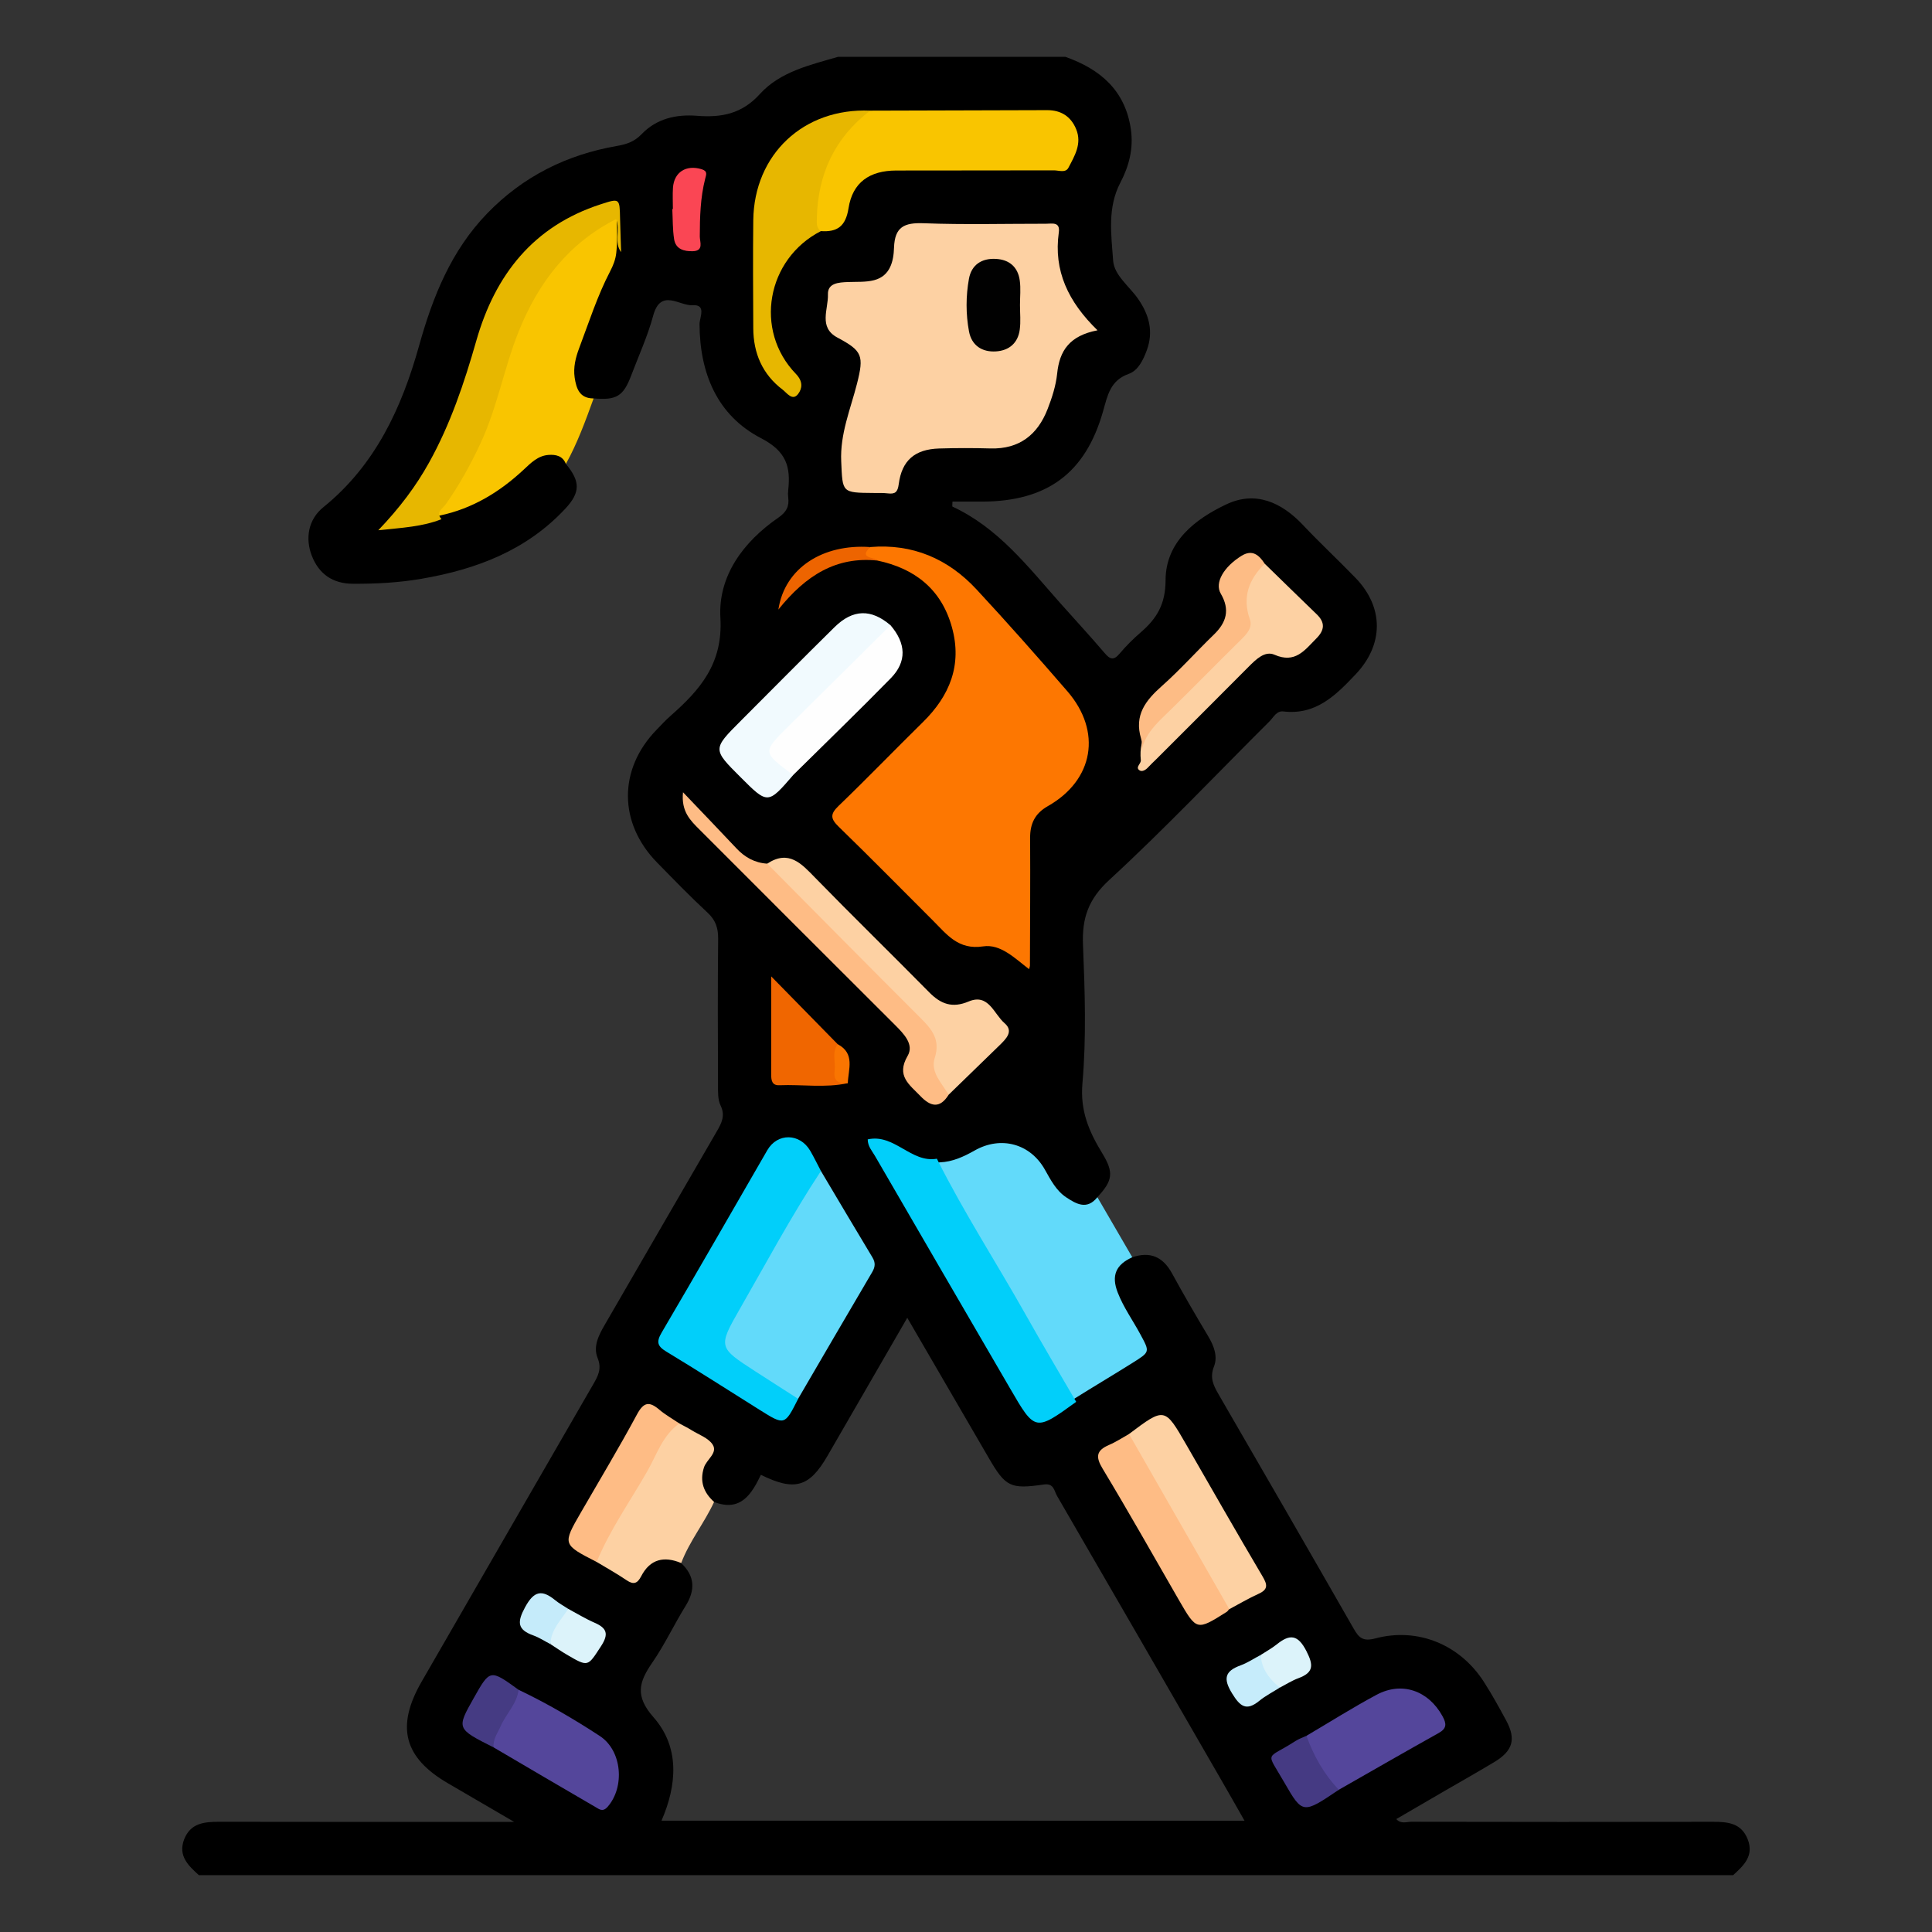 <?xml version="1.0" encoding="utf-8"?>
<!-- Generator: Adobe Illustrator 16.0.2, SVG Export Plug-In . SVG Version: 6.00 Build 0)  -->
<!DOCTYPE svg PUBLIC "-//W3C//DTD SVG 1.1 Tiny//EN" "http://www.w3.org/Graphics/SVG/1.1/DTD/svg11-tiny.dtd">
<svg version="1.1" baseProfile="tiny" id="Layer_1" xmlns="http://www.w3.org/2000/svg" xmlns:xlink="http://www.w3.org/1999/xlink"
	 x="0px" y="0px" width="85px" height="85px" viewBox="0 0 85 85" xml:space="preserve">
<rect x="0" y="0" width="85" height="85" fill="#333333" stroke="none"/>
<g>
	<path fill="#62DAFA" d="M49.816,55.315c-0.703,0.714-0.754,1.062-0.269,1.917c0.358,0.633,0.705,1.272,1.096,1.885
		c0.203,0.321,0.159,0.486-0.161,0.674c-1.053,0.615-2.091,1.254-3.134,1.884c-0.451-0.151-0.561-0.596-0.763-0.94
		c-1.671-2.842-3.3-5.707-4.975-8.55c-0.214-0.362-0.548-0.714-0.392-1.207c0.63-0.065,1.214-0.247,1.71-0.659
		c0.527-0.435,1.154-0.122,1.72-0.236c0.78-0.158,1.028,0.382,1.304,0.919c0.165,0.32,0.357,0.629,0.543,0.94
		c0.507,0.85,0.842,0.986,1.784,0.728C48.792,53.553,49.305,54.433,49.816,55.315z"/>
	<path fill="#F9C500" d="M24.898,20.409c-0.68-0.382-1.216-0.18-1.727,0.357c-1.026,1.08-2.278,1.779-3.746,2.074
		c-0.292-0.303-0.309-0.314,0.053-0.808c1.206-1.643,1.939-3.499,2.486-5.438c0.332-1.181,0.707-2.341,1.304-3.42
		c0.796-1.443,1.856-2.633,3.296-3.462c0.61-0.351,0.678-0.309,0.703,0.377c0.012,0.334-0.074,0.676,0.06,1.001
		c0.116,0.288-0.086,0.494-0.198,0.716c-0.661,1.312-1.116,2.706-1.625,4.08c-0.261,0.705-0.033,1.258,0.614,1.64
		C25.762,18.51,25.406,19.491,24.898,20.409z"/>
	<path d="M76.894,80.926c-0.28-0.72-0.877-0.776-1.536-0.774c-4.422,0.01-8.845,0.006-13.266-0.002
		c-0.208,0-0.453,0.111-0.662-0.118c0.734-0.428,1.447-0.841,2.161-1.258c0.718-0.415,1.442-0.824,2.153-1.252
		c0.817-0.493,0.964-1.005,0.525-1.821c-0.308-0.571-0.623-1.14-0.971-1.685c-1.045-1.647-2.905-2.433-4.787-1.933
		c-0.542,0.143-0.72-0.019-0.952-0.424c-1.972-3.447-3.959-6.882-5.948-10.316c-0.224-0.389-0.396-0.728-0.202-1.221
		c0.176-0.441,0-0.908-0.253-1.332c-0.546-0.912-1.081-1.833-1.591-2.765c-0.399-0.729-0.96-0.98-1.749-0.71
		c-0.722,0.322-0.932,0.805-0.641,1.551c0.254,0.655,0.669,1.229,0.999,1.844c0.42,0.778,0.424,0.765-0.353,1.254
		c-0.856,0.538-1.727,1.052-2.583,1.59c-0.258,0.178-0.524,0.336-0.793,0.496c-0.903,0.538-0.914,0.546-1.457-0.388
		c-1.941-3.352-3.894-6.696-5.831-10.053c-0.219-0.378-0.535-0.732-0.609-1.292c1.015,0.213,1.777,0.993,2.801,0.821
		c0.562-0.022,1.048-0.249,1.531-0.521c1.16-0.658,2.449-0.298,3.088,0.838c0.257,0.454,0.499,0.932,0.945,1.225
		c0.438,0.291,0.914,0.563,1.365-0.008c0.676-0.727,0.736-1.08,0.218-1.93c-0.58-0.95-0.98-1.859-0.874-3.08
		c0.177-2.015,0.107-4.059,0.025-6.087c-0.049-1.18,0.234-2.013,1.158-2.863c2.431-2.237,4.705-4.643,7.048-6.977
		c0.178-0.176,0.307-0.47,0.606-0.435c1.437,0.172,2.314-0.714,3.187-1.637c1.235-1.305,1.245-2.942-0.01-4.24
		c-0.761-0.786-1.562-1.531-2.313-2.327c-0.945-1.002-2.088-1.511-3.363-0.91c-1.388,0.654-2.677,1.658-2.68,3.34
		c-0.003,1.054-0.383,1.681-1.086,2.289c-0.334,0.288-0.651,0.603-0.935,0.94c-0.259,0.308-0.418,0.262-0.659-0.022
		c-0.641-0.753-1.313-1.477-1.971-2.218c-1.409-1.592-2.719-3.296-4.723-4.226c-0.019-0.009-0.002-0.092-0.002-0.22
		c0.437,0,0.869,0.001,1.3,0c2.858-0.01,4.547-1.242,5.323-3.965c0.202-0.706,0.311-1.363,1.137-1.658
		c0.408-0.145,0.63-0.604,0.787-1.028c0.31-0.832,0.105-1.574-0.386-2.278c-0.386-0.55-1.045-1.032-1.092-1.671
		c-0.081-1.143-0.263-2.328,0.321-3.441c0.377-0.718,0.58-1.495,0.46-2.333c-0.247-1.718-1.345-2.651-2.882-3.195
		c-3.333,0-6.668,0-10.001,0c-1.238,0.359-2.554,0.658-3.438,1.634c-0.8,0.884-1.699,1.044-2.771,0.96
		c-0.916-0.071-1.777,0.122-2.435,0.809c-0.312,0.326-0.655,0.443-1.083,0.518c-2.211,0.384-4.132,1.339-5.707,2.965
		c-1.589,1.64-2.397,3.667-2.998,5.818c-0.766,2.744-1.926,5.261-4.219,7.116c-0.659,0.533-0.799,1.367-0.503,2.129
		c0.319,0.822,0.939,1.229,1.802,1.234c1.015,0.006,2.029-0.047,3.033-0.221c2.406-0.413,4.611-1.247,6.321-3.085
		c0.663-0.712,0.664-1.197,0.021-1.969c-0.138-0.354-0.44-0.416-0.759-0.394c-0.47,0.033-0.781,0.355-1.104,0.656
		c-1.054,0.982-2.251,1.71-3.679,2.011c-0.684,0.19-1.374,0.339-2.168,0.361c1.582-1.744,2.542-3.725,3.296-5.817
		c0.449-1.248,0.714-2.559,1.259-3.773c0.932-2.082,2.483-3.499,4.64-4.238c0.637-0.219,0.744-0.136,0.759,0.514
		c0.012,0.468,0.026,0.937-0.026,1.403c-0.031,0.286-0.136,0.551-0.269,0.805c-0.564,1.083-0.934,2.245-1.363,3.382
		c-0.157,0.416-0.263,0.848-0.198,1.293c0.072,0.479,0.214,0.922,0.833,0.917c1.008,0.088,1.31-0.094,1.656-1.012
		c0.331-0.873,0.724-1.73,0.966-2.628c0.332-1.225,1.162-0.418,1.74-0.459c0.616-0.041,0.298,0.549,0.299,0.829
		c0.01,2.168,0.778,4.022,2.707,5.021c1.116,0.577,1.309,1.259,1.194,2.289c-0.012,0.103-0.013,0.21,0,0.313
		c0.054,0.396-0.079,0.649-0.433,0.893c-1.543,1.063-2.658,2.57-2.55,4.411c0.117,2.012-0.894,3.165-2.195,4.311
		c-0.215,0.188-0.409,0.401-0.608,0.606c-1.693,1.736-1.687,4.108,0.02,5.849c0.729,0.744,1.453,1.494,2.217,2.201
		c0.362,0.334,0.472,0.686,0.467,1.162c-0.022,2.134-0.014,4.271-0.006,6.403c0.001,0.31-0.015,0.655,0.112,0.918
		c0.219,0.453,0.044,0.778-0.168,1.145c-1.645,2.831-3.279,5.663-4.921,8.495c-0.268,0.462-0.528,0.959-0.32,1.472
		c0.19,0.468,0.024,0.781-0.188,1.148c-2.522,4.361-5.037,8.729-7.556,13.093c-1.141,1.979-0.78,3.347,1.178,4.48
		c0.899,0.521,1.795,1.047,2.892,1.687c-4.494,0-8.735,0.006-12.976-0.004c-0.662,0-1.262,0.056-1.542,0.776
		C7.826,81.651,8.284,82.077,8.75,82.5c22.5,0,45,0,67.501,0C76.714,82.076,77.175,81.653,76.894,80.926z M29.104,80.101
		c0.684-1.575,0.81-3.23-0.351-4.547c-0.838-0.952-0.635-1.563-0.047-2.418c0.543-0.787,0.952-1.668,1.458-2.483
		c0.434-0.699,0.41-1.311-0.195-1.883c-0.125-0.209-0.071-0.417,0.049-0.585c0.483-0.69,0.672-1.575,1.398-2.105
		c1.168,0.451,1.651-0.343,2.06-1.194c1.486,0.734,2.133,0.542,2.927-0.829c1.157-2.001,2.313-4.001,3.513-6.079
		c1.221,2.101,2.403,4.135,3.586,6.168c0.736,1.266,0.948,1.383,2.428,1.165c0.44-0.064,0.449,0.287,0.572,0.497
		c2.412,4.156,4.813,8.317,7.214,12.479c0.336,0.58,0.665,1.162,1.038,1.817C46.165,80.101,37.649,80.101,29.104,80.101z"/>
	<path fill="#FD7701" d="M38.281,24.068c1.869-0.157,3.427,0.513,4.68,1.861c1.364,1.469,2.689,2.97,4,4.485
		c1.528,1.769,1.162,3.906-0.861,5.053c-0.569,0.323-0.783,0.772-0.779,1.404c0.011,1.874-0.003,3.747-0.008,5.621
		c0,0.022-0.012,0.047-0.039,0.147c-0.625-0.477-1.252-1.119-2.022-1.002c-1.089,0.165-1.591-0.521-2.199-1.129
		c-1.381-1.378-2.749-2.771-4.149-4.131c-0.359-0.348-0.396-0.551-0.013-0.918c1.257-1.208,2.466-2.464,3.71-3.686
		c1.186-1.164,1.736-2.521,1.282-4.168c-0.461-1.676-1.631-2.599-3.295-2.946c-0.184-0.156-0.541,0.106-0.626-0.228
		C37.913,24.236,38.148,24.17,38.281,24.068z"/>
	<path fill="#FDD1A3" d="M48.286,14.532c-1.239,0.239-1.673,0.903-1.775,1.901c-0.055,0.534-0.227,1.069-0.424,1.572
		c-0.439,1.124-1.242,1.758-2.505,1.725c-0.754-0.021-1.51-0.021-2.264,0.002c-1.069,0.033-1.641,0.523-1.778,1.572
		c-0.046,0.354-0.162,0.44-0.477,0.403c-0.205-0.024-0.416-0.017-0.624-0.018c-1.415-0.01-1.367-0.012-1.429-1.388
		c-0.055-1.21,0.406-2.29,0.693-3.414c0.316-1.246,0.237-1.449-0.862-2.036c-0.843-0.451-0.393-1.254-0.415-1.897
		c-0.018-0.501,0.472-0.529,0.877-0.545c0.388-0.016,0.792,0.014,1.162-0.084c0.707-0.188,0.849-0.84,0.868-1.425
		c0.031-0.926,0.456-1.109,1.305-1.078c1.792,0.069,3.59,0.02,5.384,0.022c0.267,0,0.628-0.098,0.561,0.383
		C46.348,11.911,46.994,13.275,48.286,14.532z"/>
	<path fill="#62DAFA" d="M36.118,51.52c0.754,1.27,1.506,2.539,2.267,3.803c0.138,0.23,0.122,0.418-0.013,0.646
		c-1.092,1.854-2.174,3.716-3.259,5.574c-0.165,0.062-0.308-0.011-0.44-0.091c-0.869-0.52-1.728-1.056-2.58-1.6
		c-0.49-0.313-0.649-0.733-0.348-1.262c1.283-2.256,2.567-4.51,3.909-6.73C35.757,51.692,35.849,51.477,36.118,51.52z"/>
	<path fill="#01CFFA" d="M36.118,51.52c-1.304,1.975-2.416,4.06-3.591,6.107c-0.942,1.641-0.904,1.664,0.687,2.696
		c0.631,0.409,1.268,0.813,1.901,1.22c-0.594,1.175-0.594,1.175-1.695,0.485c-1.364-0.855-2.72-1.727-4.098-2.559
		c-0.404-0.243-0.454-0.428-0.211-0.843c1.565-2.663,3.099-5.345,4.647-8.021c0.447-0.771,1.43-0.756,1.889,0.024
		C35.816,50.921,35.962,51.224,36.118,51.52z"/>
	<path fill="#F9C500" d="M38.28,4.868c2.597-0.008,5.195-0.018,7.792-0.022c0.606-0.001,1.045,0.275,1.276,0.841
		c0.26,0.634-0.067,1.168-0.34,1.69c-0.126,0.244-0.425,0.117-0.643,0.118c-2.313,0.008-4.625,0-6.937,0.007
		c-1.174,0.004-1.918,0.524-2.096,1.658c-0.125,0.797-0.494,1.059-1.22,1.008c-0.419,0.027-0.361-0.318-0.365-0.536
		c-0.03-1.743,0.625-3.212,1.835-4.447C37.774,4.991,38.04,4.955,38.28,4.868z"/>
	<path fill="#01CFFA" d="M41.219,50.979c1.182,2.359,2.62,4.574,3.913,6.871c0.722,1.285,1.476,2.554,2.216,3.825
		c-1.805,1.307-1.807,1.309-2.913-0.597c-1.982-3.404-3.964-6.813-5.94-10.222c-0.125-0.219-0.317-0.415-0.319-0.728
		C39.349,49.865,40.082,51.178,41.219,50.979z"/>
	<path fill="#E7B700" d="M27.327,11.092c-0.33-0.432-0.019-0.962-0.222-1.452c-2.109,1.07-3.426,2.809-4.283,4.938
		c-0.647,1.611-0.94,3.34-1.682,4.927c-0.443,0.947-0.937,1.846-1.539,2.694c-0.133,0.187-0.451,0.338-0.177,0.642
		c-0.831,0.331-1.708,0.376-2.781,0.488c0.946-0.989,1.655-1.936,2.233-2.975c0.94-1.69,1.55-3.507,2.079-5.361
		c0.827-2.9,2.51-5.048,5.479-6.007c0.829-0.269,0.828-0.264,0.846,0.624C27.291,10.104,27.312,10.6,27.327,11.092z"/>
	<path fill="#E7B700" d="M38.28,4.868c-1.557,1.196-2.301,2.794-2.342,4.738c-0.004,0.204-0.029,0.421,0.175,0.563
		c-2.383,1.224-2.951,4.365-1.096,6.282c0.326,0.338,0.274,0.646,0.098,0.881c-0.25,0.33-0.496-0.047-0.682-0.188
		c-0.889-0.673-1.288-1.603-1.292-2.703c-0.008-1.584-0.018-3.167,0-4.751C33.177,6.785,35.364,4.742,38.28,4.868z"/>
	<path fill="#FDD1A3" d="M33.754,37.997c0.952-0.625,1.504-0.003,2.114,0.624c1.653,1.696,3.351,3.35,5.014,5.037
		c0.511,0.518,1.014,0.708,1.738,0.402c0.875-0.368,1.109,0.555,1.575,0.954c0.419,0.358,0.065,0.696-0.222,0.977
		c-0.745,0.725-1.491,1.448-2.236,2.172c-0.665-0.389-0.913-1.013-0.778-1.717c0.126-0.667-0.153-1.084-0.579-1.508
		c-2.028-2.015-4.05-4.036-6.064-6.065C34.073,38.628,33.71,38.436,33.754,37.997z"/>
	<path fill="#FDD1A3" d="M31.417,66.078c-0.427,0.926-1.084,1.729-1.447,2.69c-0.752-0.317-1.368-0.176-1.757,0.574
		c-0.17,0.329-0.336,0.391-0.648,0.18c-0.424-0.287-0.875-0.538-1.314-0.803c-0.207-0.303-0.006-0.551,0.128-0.786
		c0.917-1.591,1.833-3.181,2.765-4.762c0.163-0.278,0.303-0.632,0.746-0.545c0.178,0.099,0.361,0.187,0.534,0.295
		c0.324,0.202,0.753,0.348,0.935,0.643c0.225,0.366-0.276,0.649-0.388,0.999C30.774,65.176,30.957,65.667,31.417,66.078z"/>
	<path fill="#F1FAFE" d="M34.906,34.089c-1.124,1.305-1.124,1.305-2.326,0.103c-1.234-1.231-1.234-1.232,0.01-2.477
		c1.374-1.376,2.741-2.76,4.127-4.124c0.81-0.796,1.613-0.808,2.459-0.084c-0.054,0.339-0.317,0.529-0.534,0.747
		c-1.34,1.347-2.686,2.686-4.026,4.03c-0.652,0.654-0.651,0.658-0.013,1.355C34.728,33.775,34.85,33.909,34.906,34.089z"/>
	<path fill="#FDD1A3" d="M49.672,63.09c1.571-1.181,1.57-1.179,2.524,0.477c1.111,1.931,2.216,3.866,3.35,5.786
		c0.211,0.357,0.261,0.572-0.172,0.767c-0.446,0.202-0.868,0.453-1.302,0.684c-0.665-0.535-0.93-1.344-1.351-2.038
		c-0.966-1.589-1.861-3.221-2.81-4.818C49.76,63.689,49.535,63.436,49.672,63.09z"/>
	<path fill="#FEBC85" d="M33.754,37.997c2.248,2.266,4.489,4.538,6.748,6.792c0.501,0.501,0.88,0.954,0.622,1.757
		c-0.2,0.622,0.313,1.11,0.614,1.617c-0.388,0.622-0.795,0.529-1.246,0.057c-0.478-0.5-1.076-0.882-0.56-1.766
		c0.291-0.497-0.16-0.964-0.542-1.346c-2.871-2.862-5.736-5.731-8.603-8.599c-0.401-0.401-0.826-0.794-0.737-1.653
		c0.849,0.891,1.604,1.673,2.348,2.466C32.769,37.719,33.207,37.963,33.754,37.997z"/>
	<path fill="#FDD1A3" d="M55.643,24.802c0.763,0.742,1.521,1.487,2.288,2.225c0.384,0.369,0.343,0.704-0.021,1.066
		c-0.508,0.512-0.924,1.113-1.837,0.713c-0.424-0.186-0.816,0.205-1.138,0.528c-1.355,1.365-2.721,2.724-4.08,4.084
		c-0.112,0.111-0.228,0.216-0.332,0.331c-0.114,0.126-0.282,0.232-0.405,0.132c-0.172-0.14,0.103-0.288,0.072-0.452
		c-0.099-0.976,0.403-1.635,1.082-2.265c1.029-0.953,1.985-1.984,2.993-2.963c0.411-0.397,0.583-0.812,0.452-1.391
		C54.521,25.93,54.792,25.222,55.643,24.802z"/>
	<path fill="#54469B" d="M22.817,74.345c1.24,0.59,2.426,1.283,3.571,2.031c0.988,0.646,1.106,2.249,0.345,3.115
		c-0.216,0.246-0.367,0.107-0.529,0.015c-1.498-0.869-2.992-1.75-4.486-2.627c-0.158-0.208-0.137-0.432-0.033-0.649
		C22.002,75.565,22.325,74.904,22.817,74.345z"/>
	<path fill="#FEBC85" d="M49.672,63.09c1.445,2.524,2.891,5.048,4.336,7.571c0.025,0.046,0.044,0.095,0.064,0.142
		c-0.032,0.038-0.061,0.087-0.101,0.112c-1.321,0.833-1.321,0.833-2.103-0.517c-1.113-1.931-2.208-3.875-3.359-5.784
		c-0.318-0.526-0.272-0.801,0.278-1.04C49.097,63.443,49.378,63.255,49.672,63.09z"/>
	<path fill="#54469B" d="M57.479,76.368c1.027-0.604,2.035-1.243,3.083-1.804c1.118-0.599,2.281-0.185,2.899,0.936
		c0.184,0.334,0.201,0.543-0.171,0.749c-1.471,0.82-2.927,1.662-4.391,2.495c-0.176,0.063-0.327-0.017-0.399-0.149
		C58.11,77.875,57.35,77.324,57.479,76.368z"/>
	<path fill="#FEFEFE" d="M34.906,34.089c-0.023-0.011-0.051-0.017-0.07-0.031c-1.283-0.969-1.286-0.972-0.171-2.079
		c1.502-1.492,3.008-2.98,4.513-4.472c0.686,0.801,0.727,1.601,0.014,2.331C37.785,31.276,36.336,32.674,34.906,34.089z"/>
	<path fill="#FEBC85" d="M29.889,62.627c-0.738,0.52-0.992,1.37-1.41,2.101c-0.755,1.322-1.644,2.573-2.229,3.992
		c-1.505-0.772-1.505-0.772-0.691-2.182c0.827-1.434,1.682-2.853,2.466-4.31c0.293-0.544,0.538-0.584,0.978-0.211
		C29.275,62.248,29.592,62.425,29.889,62.627z"/>
	<path fill="#FDBC85" d="M55.643,24.802c-0.701,0.688-0.998,1.471-0.653,2.451c0.125,0.354-0.124,0.627-0.377,0.877
		c-1.035,1.021-2.052,2.06-3.089,3.078c-0.639,0.627-1.345,1.205-1.332,2.221c0.008-0.313,0.097-0.647,0.011-0.931
		c-0.313-1.042,0.205-1.687,0.924-2.325c0.797-0.708,1.509-1.509,2.275-2.25c0.558-0.537,0.722-1.096,0.306-1.807
		c-0.278-0.478,0.131-1.175,0.911-1.661C55.098,24.158,55.393,24.418,55.643,24.802z"/>
	<path fill="#F06600" d="M37.3,47.655c-0.997,0.219-2.007,0.049-3.009,0.091c-0.327,0.015-0.362-0.212-0.362-0.471
		c0.004-1.35,0.002-2.699,0.002-4.317c1.073,1.095,2.001,2.04,2.928,2.987C37.036,46.507,36.701,47.2,37.3,47.655z"/>
	<path fill="#453A83" d="M57.479,76.368c0.317,0.886,0.773,1.688,1.421,2.376c-1.573,1.062-1.593,1.073-2.39-0.313
		c-0.828-1.442-0.834-0.98,0.483-1.832C57.144,76.502,57.317,76.443,57.479,76.368z"/>
	<path fill="#453B83" d="M22.817,74.345c-0.077,0.62-0.546,1.047-0.785,1.589c-0.133,0.306-0.352,0.583-0.315,0.945
		c-1.634-0.824-1.634-0.824-0.877-2.166C21.56,73.435,21.56,73.435,22.817,74.345z"/>
	<path fill="#FA4654" d="M29.604,9.198c0-0.311-0.017-0.624,0.003-0.933c0.048-0.698,0.583-1.025,1.259-0.821
		c0.28,0.084,0.204,0.241,0.16,0.416c-0.214,0.837-0.236,1.69-0.238,2.548c0,0.236,0.185,0.629-0.305,0.644
		c-0.388,0.011-0.758-0.086-0.826-0.534C29.59,10.084,29.602,9.64,29.579,9.2C29.587,9.198,29.596,9.198,29.604,9.198z"/>
	<path fill="#DCF3FA" d="M24.998,70.782c0.386,0.206,0.761,0.438,1.162,0.612c0.549,0.239,0.628,0.502,0.282,1.033
		c-0.588,0.899-0.551,0.928-1.508,0.368c-0.245-0.144-0.477-0.306-0.714-0.459C24.075,71.676,24.348,71.13,24.998,70.782z"/>
	<path fill="#DCF3FA" d="M55.467,72.81c0.235-0.153,0.487-0.289,0.706-0.465c0.572-0.459,0.928-0.44,1.305,0.299
		c0.314,0.615,0.321,0.938-0.349,1.188c-0.286,0.104-0.55,0.275-0.824,0.418C55.595,74.041,55.304,73.544,55.467,72.81z"/>
	<path fill="#C6ECFB" d="M55.467,72.81c0.035,0.621,0.379,1.063,0.838,1.438c-0.301,0.192-0.624,0.356-0.9,0.581
		c-0.574,0.469-0.846,0.246-1.196-0.322c-0.398-0.646-0.332-0.984,0.375-1.239C54.892,73.155,55.174,72.964,55.467,72.81z"/>
	<path fill="#C5EBFA" d="M24.998,70.782c-0.305,0.495-0.768,0.912-0.778,1.555c-0.251-0.13-0.491-0.29-0.753-0.384
		c-0.716-0.257-0.717-0.593-0.364-1.244c0.391-0.72,0.739-0.782,1.321-0.309C24.601,70.546,24.807,70.655,24.998,70.782z"/>
	<path fill="#ED6400" d="M38.281,24.068c-0.509,0.516,0.162,0.419,0.309,0.594c-1.785-0.184-3.131,0.639-4.345,2.157
		C34.525,24.971,36.222,23.924,38.281,24.068z"/>
	<path fill="#F97501" d="M37.3,47.655c-0.396,0.034-0.645-0.091-0.58-0.544c0.055-0.39-0.139-0.807,0.14-1.168
		C37.629,46.354,37.322,47.041,37.3,47.655z"/>
	<path fill="#010101" d="M44.875,13.419c0,0.361,0.038,0.727-0.01,1.082c-0.078,0.59-0.467,0.922-1.045,0.959
		c-0.615,0.04-1.072-0.262-1.188-0.879c-0.142-0.765-0.14-1.55-0.003-2.313c0.111-0.619,0.562-0.912,1.185-0.878
		c0.592,0.031,0.97,0.359,1.051,0.946C44.915,12.689,44.875,13.057,44.875,13.419z"/>
</g>
</svg>
